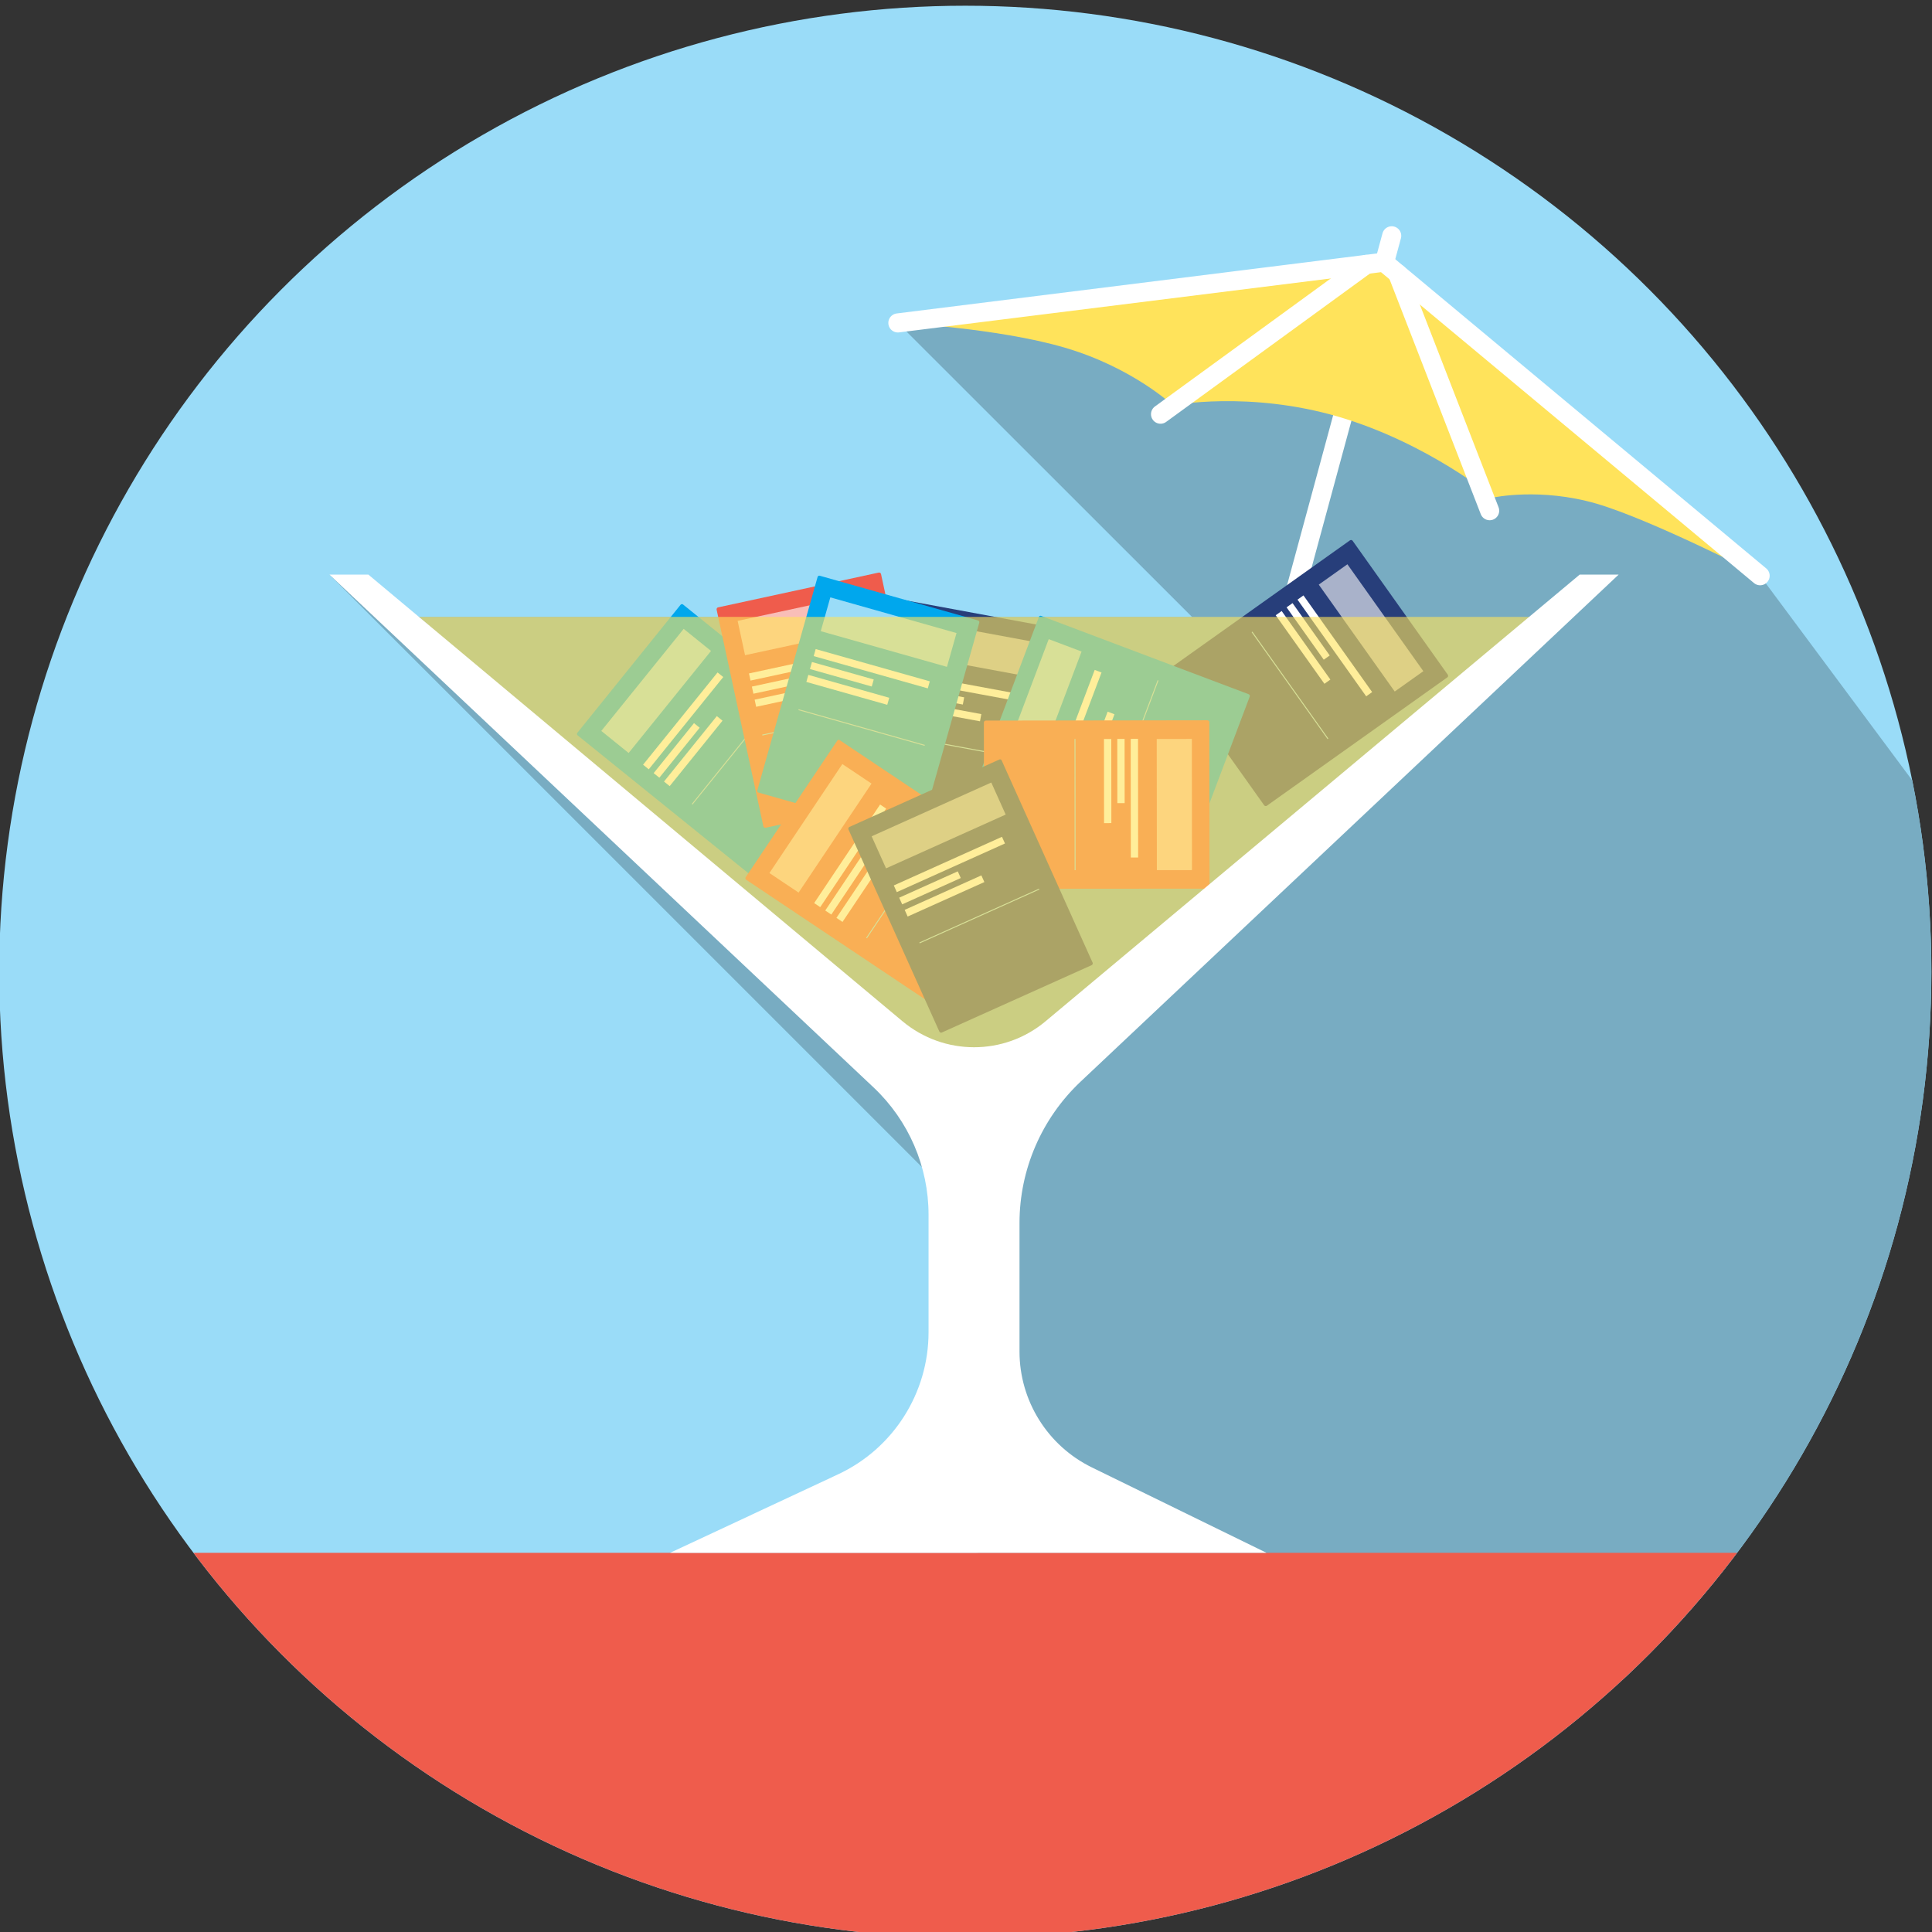 <?xml version="1.0" encoding="utf-8"?>
<!-- Generator: Adobe Illustrator 18.1.1, SVG Export Plug-In . SVG Version: 6.00 Build 0)  -->
<svg version="1.0" xmlns="http://www.w3.org/2000/svg" xmlns:xlink="http://www.w3.org/1999/xlink" x="0px" y="0px"
	 viewBox="0 0 1215.1 1215.1" enable-background="new 0 0 1215.1 1215.1" xml:space="preserve">
<rect x="0" y="0" width="1215.1" height="1215.1" fill="#333333" stroke="none"/>
<g id="Layer_3">
</g>
<g id="Layer_2">
	<circle fill="#9ADCF8" cx="607.1" cy="611.2" r="607.6"/>
	<g>
		<defs>
			<circle id="SVGID_167_" cx="607.1" cy="611.2" r="607.6"/>
		</defs>
		<clipPath id="SVGID_2_">
			<use xlink:href="#SVGID_167_"  overflow="visible"/>
		</clipPath>
		<polygon clip-path="url(#SVGID_2_)" fill="#78ACC2" points="207.2,361.4 613.8,768 614.1,976.6 1322.4,1116.5 1322.4,507 
			1214.7,507 1107,362.1 862.6,195.1 564.7,203.1 749.7,388 263.5,388 		"/>
	</g>
	<g>
		<defs>
			<circle id="SVGID_169_" cx="607.1" cy="611.2" r="607.6"/>
		</defs>
		<clipPath id="SVGID_4_">
			<use xlink:href="#SVGID_169_"  overflow="visible"/>
		</clipPath>
		<rect x="16" y="976.6" clip-path="url(#SVGID_4_)" fill="#EF5C4C" width="1224" height="317.7"/>
	</g>
	<circle fill="none" cx="607.1" cy="611.2" r="607.6"/>
	<path fill="#7C7C74" d="M462.6,642.9"/>
	<g>
		<path fill="#00A7ED" d="M428,380.4l-64.9,80.5c-0.4,0.5-0.3,1.2,0.2,1.6l108.5,87.6c0.5,0.4,1.2,0.3,1.6-0.2l64.9-80.5
			c0.4-0.5,0.3-1.2-0.2-1.6l-108.5-87.6C429.2,379.8,428.4,379.9,428,380.4z"/>
		<g>
			
				<rect x="371.5" y="423.5" transform="matrix(0.628 -0.778 0.778 0.628 -184.61 482.771)" fill="#9ADCF8" width="82.5" height="22.1"/>
			
				<rect x="420.1" y="473.4" transform="matrix(0.628 -0.778 0.778 0.628 -197.064 535.192)" fill="#9ADCF8" width="82.5" height="0.6"/>
		</g>
		<g>
			
				<rect x="392.5" y="451" transform="matrix(0.628 -0.778 0.778 0.628 -192.92 503.097)" fill="#FFFFFF" width="74.6" height="4.6"/>
			<g>
				
					<rect x="405.5" y="469.7" transform="matrix(0.628 -0.778 0.778 0.628 -208.976 506.748)" fill="#FFFFFF" width="40.4" height="4.6"/>
				
					<rect x="409.7" y="470.1" transform="matrix(0.628 -0.778 0.778 0.628 -205.416 515.059)" fill="#FFFFFF" width="52.9" height="4.6"/>
			</g>
		</g>
	</g>
	
		<line fill="none" stroke="#FFFFFF" stroke-width="12" stroke-linecap="round" stroke-linejoin="round" stroke-miterlimit="10" x1="875.3" y1="148.3" x2="802.6" y2="416.3"/>
	<path fill="#FFE35B" d="M870.4,164.9l-305.7,38.2c0,0,62,3,104.8,15.5c42.8,12.5,68.1,36.3,68.1,36.3s47.8-9.3,104.2,7.2
		c56.4,16.6,97.5,50.8,97.5,50.8s29.5-6.4,64.9,3.9c35.3,10.4,102.8,45.2,102.8,45.2L870.4,164.9z"/>
	<g>
		<path fill="#EF5C4C" d="M552.7,360.1L451.6,382c-0.6,0.1-1,0.8-0.9,1.4l29.4,136.3c0.1,0.6,0.8,1,1.4,0.9l101.1-21.8
			c0.6-0.1,1-0.8,0.9-1.4L554.1,361C554,360.4,553.3,360,552.7,360.1z"/>
		<g>
			
				<rect x="465.6" y="381.6" transform="matrix(0.977 -0.211 0.211 0.977 -71.491 115.905)" fill="#F9BEB8" width="82.5" height="22.1"/>
			
				<rect x="478.8" y="453.4" transform="matrix(0.977 -0.211 0.211 0.977 -84.091 120.07)" fill="#9ADCF8" width="82.5" height="0.6"/>
		</g>
		<g>
			
				<rect x="471" y="415.7" transform="matrix(0.977 -0.211 0.211 0.977 -76.826 116.79)" fill="#FFFFFF" width="74.6" height="4.6"/>
			<g>
				
					<rect x="473.2" y="427.6" transform="matrix(0.977 -0.211 0.211 0.977 -79.667 113.896)" fill="#FFFFFF" width="40.4" height="4.6"/>
				
					<rect x="474.8" y="434.5" transform="matrix(0.977 -0.211 0.211 0.977 -80.95 115.717)" fill="#FFFFFF" width="52.9" height="4.6"/>
			</g>
		</g>
	</g>
	<g>
		<path fill="#273E7A" d="M910.6,424.4l-59.9-84.3c-0.4-0.5-1.1-0.6-1.6-0.3l-113.6,80.8c-0.5,0.4-0.6,1.1-0.3,1.6l59.9,84.3
			c0.4,0.5,1.1,0.6,1.6,0.3L910.3,426C910.8,425.7,910.9,425,910.6,424.4z"/>
		<g>
			
				<rect x="821.4" y="384" transform="matrix(0.579 0.815 -0.815 0.579 684.799 -536.885)" fill="#A9B2CA" width="82.5" height="22.1"/>
			
				<rect x="770.4" y="431" transform="matrix(0.579 0.815 -0.815 0.579 692.887 -480.16)" fill="#9ADCF8" width="82.5" height="0.6"/>
		</g>
		<g>
			
				<rect x="802.5" y="404.1" transform="matrix(0.579 0.815 -0.815 0.579 684.491 -513.534)" fill="#FFFFFF" width="74.6" height="4.6"/>
			<g>
				
					<rect x="802.8" y="395" transform="matrix(0.579 0.815 -0.815 0.579 670.023 -503.669)" fill="#FFFFFF" width="40.4" height="4.6"/>
				
					<rect x="793.4" y="405" transform="matrix(0.579 0.815 -0.815 0.579 676.783 -496.831)" fill="#FFFFFF" width="52.9" height="4.6"/>
			</g>
		</g>
	</g>
	<g>
		<path fill="#273E7A" d="M668.1,395.8L566.4,377c-0.6-0.1-1.2,0.3-1.4,0.9L539.7,515c-0.1,0.6,0.3,1.2,0.9,1.4l101.7,18.8
			c0.6,0.1,1.2-0.3,1.4-0.9L669,397.1C669.1,396.5,668.7,395.9,668.1,395.8z"/>
		<g>
			
				<rect x="572" y="397" transform="matrix(0.983 0.182 -0.182 0.983 84.405 -104.687)" fill="#A9B2CA" width="82.5" height="22.1"/>
			
				<rect x="560.6" y="469.2" transform="matrix(0.983 0.182 -0.182 0.983 95.384 -101.598)" fill="#9ADCF8" width="82.5" height="0.6"/>
		</g>
		<g>
			
				<rect x="567.5" y="429.8" transform="matrix(0.983 0.182 -0.182 0.983 88.632 -102.753)" fill="#FFFFFF" width="74.6" height="4.6"/>
			<g>
				
					<rect x="566.2" y="434.9" transform="matrix(0.983 0.182 -0.182 0.983 89.265 -99.325)" fill="#FFFFFF" width="40.4" height="4.6"/>
				
					<rect x="564.6" y="444.3" transform="matrix(0.983 0.182 -0.182 0.983 91.054 -100.006)" fill="#FFFFFF" width="52.9" height="4.6"/>
			</g>
		</g>
	</g>
	<g>
		<path fill="#00A7ED" d="M615.1,390.2l-99.5-28.1c-0.6-0.2-1.3,0.2-1.4,0.8l-37.9,134.2c-0.2,0.6,0.2,1.3,0.8,1.4l99.5,28.1
			c0.6,0.2,1.3-0.2,1.4-0.8l37.9-134.2C616.1,391,615.7,390.4,615.1,390.2z"/>
		<g>
			
				<rect x="518.1" y="386.4" transform="matrix(0.962 0.272 -0.272 0.962 128.911 -136.935)" fill="#9ADCF8" width="82.5" height="22.1"/>
			
				<rect x="501.1" y="457.2" transform="matrix(0.962 0.272 -0.272 0.962 144.599 -130.071)" fill="#9ADCF8" width="82.5" height="0.6"/>
		</g>
		<g>
			
				<rect x="511.4" y="418.2" transform="matrix(0.962 0.272 -0.272 0.962 134.797 -133.185)" fill="#FFFFFF" width="74.6" height="4.6"/>
			<g>
				
					<rect x="509.7" y="421.7" transform="matrix(0.962 0.272 -0.272 0.962 135.029 -127.957)" fill="#FFFFFF" width="40.4" height="4.6"/>
				
					<rect x="507.2" y="431.5" transform="matrix(0.962 0.272 -0.272 0.962 137.83 -128.599)" fill="#FFFFFF" width="52.9" height="4.6"/>
			</g>
		</g>
	</g>
	<g>
		<path fill="#00A7ED" d="M653.4,388l-36.5,96.7c-0.2,0.6,0.1,1.3,0.7,1.5L748,535.5c0.6,0.2,1.3-0.1,1.5-0.7l36.5-96.7
			c0.2-0.6-0.1-1.3-0.7-1.5l-130.4-49.2C654.3,387.1,653.6,387.4,653.4,388z"/>
		<g>
			
				<rect x="614.5" y="433.1" transform="matrix(0.353 -0.935 0.935 0.353 8.589 900.789)" fill="#9ADCF8" width="82.5" height="22.1"/>
			
				<rect x="673" y="465.9" transform="matrix(0.353 -0.935 0.935 0.353 25.745 969.74)" fill="#9ADCF8" width="82.5" height="0.6"/>
		</g>
		<g>
			
				<rect x="640.6" y="454.4" transform="matrix(0.353 -0.935 0.935 0.353 11.163 929.632)" fill="#FFFFFF" width="74.6" height="4.6"/>
			<g>
				
					<rect x="659.6" y="473.4" transform="matrix(0.353 -0.935 0.935 0.353 -5.435 943.633)" fill="#FFFFFF" width="40.4" height="4.6"/>
				
					<rect x="663.4" y="470.6" transform="matrix(0.353 -0.935 0.935 0.353 3.769 951.214)" fill="#FFFFFF" width="52.9" height="4.6"/>
			</g>
		</g>
	</g>
	<g>
		<path fill="#EF5C4C" d="M760.7,557.6l-0.1-103.4c0-0.6-0.5-1.2-1.2-1.2L620,453.2c-0.6,0-1.2,0.5-1.2,1.2l0.1,103.4
			c0,0.6,0.5,1.2,1.2,1.2l139.4-0.1C760.2,558.8,760.7,558.3,760.7,557.6z"/>
		<g>
			
				<rect x="697.4" y="494.9" transform="matrix(9.637632e-004 1 -1 9.637632e-004 1243.83 -233.144)" fill="#F9BEB8" width="82.5" height="22.1"/>
			
				<rect x="634.9" y="505.7" transform="matrix(9.637632e-004 1 -1 9.637632e-004 1181.476 -170.61)" fill="#9ADCF8" width="82.5" height="0.6"/>
		</g>
		<g>
			
				<rect x="676.1" y="499.7" transform="matrix(9.637632e-004 1 -1 9.637632e-004 1214.791 -211.882)" fill="#FFFFFF" width="74.6" height="4.6"/>
			<g>
				
					<rect x="684.8" y="482.6" transform="matrix(9.637632e-004 1 -1 9.637632e-004 1189.234 -220.553)" fill="#FFFFFF" width="40.4" height="4.6"/>
				
					<rect x="670.2" y="488.8" transform="matrix(9.637632e-004 1 -1 9.637632e-004 1187.078 -205.891)" fill="#FFFFFF" width="52.9" height="4.6"/>
			</g>
		</g>
	</g>
	<g>
		<path fill="#EF5C4C" d="M526.6,465.8L469,551.7c-0.4,0.5-0.2,1.3,0.3,1.6l115.9,77.5c0.5,0.4,1.3,0.2,1.6-0.3l57.5-85.9
			c0.4-0.5,0.2-1.3-0.3-1.6l-115.9-77.5C527.6,465.1,526.9,465.3,526.6,465.8z"/>
		<g>
			
				<rect x="474.9" y="510" transform="matrix(0.556 -0.831 0.831 0.556 -203.947 660.171)" fill="#F9BEB8" width="82.5" height="22.1"/>
			
				<rect x="526.8" y="555.5" transform="matrix(0.556 -0.831 0.831 0.556 -209.783 718.739)" fill="#9ADCF8" width="82.5" height="0.6"/>
		</g>
		<g>
			
				<rect x="497.5" y="536" transform="matrix(0.556 -0.831 0.831 0.556 -209.978 683.389)" fill="#FFFFFF" width="74.6" height="4.6"/>
			<g>
				
					<rect x="512.1" y="554.9" transform="matrix(0.556 -0.831 0.831 0.556 -226.829 689.683)" fill="#FFFFFF" width="40.4" height="4.6"/>
				
					<rect x="516.4" y="554.4" transform="matrix(0.556 -0.831 0.831 0.556 -221.762 698.162)" fill="#FFFFFF" width="52.9" height="4.6"/>
			</g>
		</g>
	</g>
	<g>
		<path fill="#273E7A" d="M628.5,477.7l-94.3,42.4c-0.6,0.3-0.8,1-0.6,1.5l57.2,127.2c0.3,0.6,1,0.8,1.5,0.6l94.3-42.4
			c0.6-0.3,0.8-1,0.6-1.5l-57.2-127.2C629.8,477.7,629.1,477.4,628.5,477.7z"/>
		<g>
			
				<rect x="549.2" y="508" transform="matrix(0.912 -0.41 0.41 0.912 -160.942 287.855)" fill="#A9B2CA" width="82.5" height="22.1"/>
			
				<rect x="574.8" y="575.7" transform="matrix(0.912 -0.41 0.41 0.912 -182.058 303.38)" fill="#9ADCF8" width="82.5" height="0.6"/>
		</g>
		<g>
			
				<rect x="559.9" y="541.3" transform="matrix(0.912 -0.41 0.41 0.912 -170.421 292.779)" fill="#FFFFFF" width="74.6" height="4.6"/>
			<g>
				
					<rect x="564.8" y="556" transform="matrix(0.912 -0.41 0.41 0.912 -177.525 289.081)" fill="#FFFFFF" width="40.4" height="4.6"/>
				
					<rect x="567.7" y="561.1" transform="matrix(0.912 -0.41 0.41 0.912 -178.82 293.284)" fill="#FFFFFF" width="52.9" height="4.6"/>
			</g>
		</g>
	</g>
	
		<line fill="none" stroke="#FFFFFF" stroke-width="12" stroke-linecap="round" stroke-linejoin="round" stroke-miterlimit="10" x1="729.9" y1="260.5" x2="859.3" y2="166.3"/>
	
		<polyline fill="none" stroke="#FFFFFF" stroke-width="12" stroke-linecap="round" stroke-linejoin="round" stroke-miterlimit="10" points="
		1107,362.1 870.4,164.9 564.7,203.1 870.4,164.9 	"/>
	
		<line fill="none" stroke="#FFFFFF" stroke-width="12" stroke-linecap="round" stroke-linejoin="round" stroke-miterlimit="10" x1="936.9" y1="321.2" x2="879" y2="172.1"/>
	<polygon opacity="0.61" fill="#FFE35B" points="263.5,388 975.5,388 622.7,703.5 	"/>
	<path fill="#FFFFFF" d="M679.5,680.4l338.5-319h-24.5L657.6,642.3c-26,21.8-63.9,21.8-90,0L231.7,361.4h-24.5L549.5,684
		c22,20.8,34.5,49.7,34.5,80v73.8c0,38.4-22.2,73.3-57,89.5l-105.5,49.3h189.6h3h182.4l-109.8-53.7c-27.8-13.6-45.5-41.9-45.5-72.9
		v-80.8C641.2,735.6,655.1,703.5,679.5,680.4z"/>
</g>
</svg>
